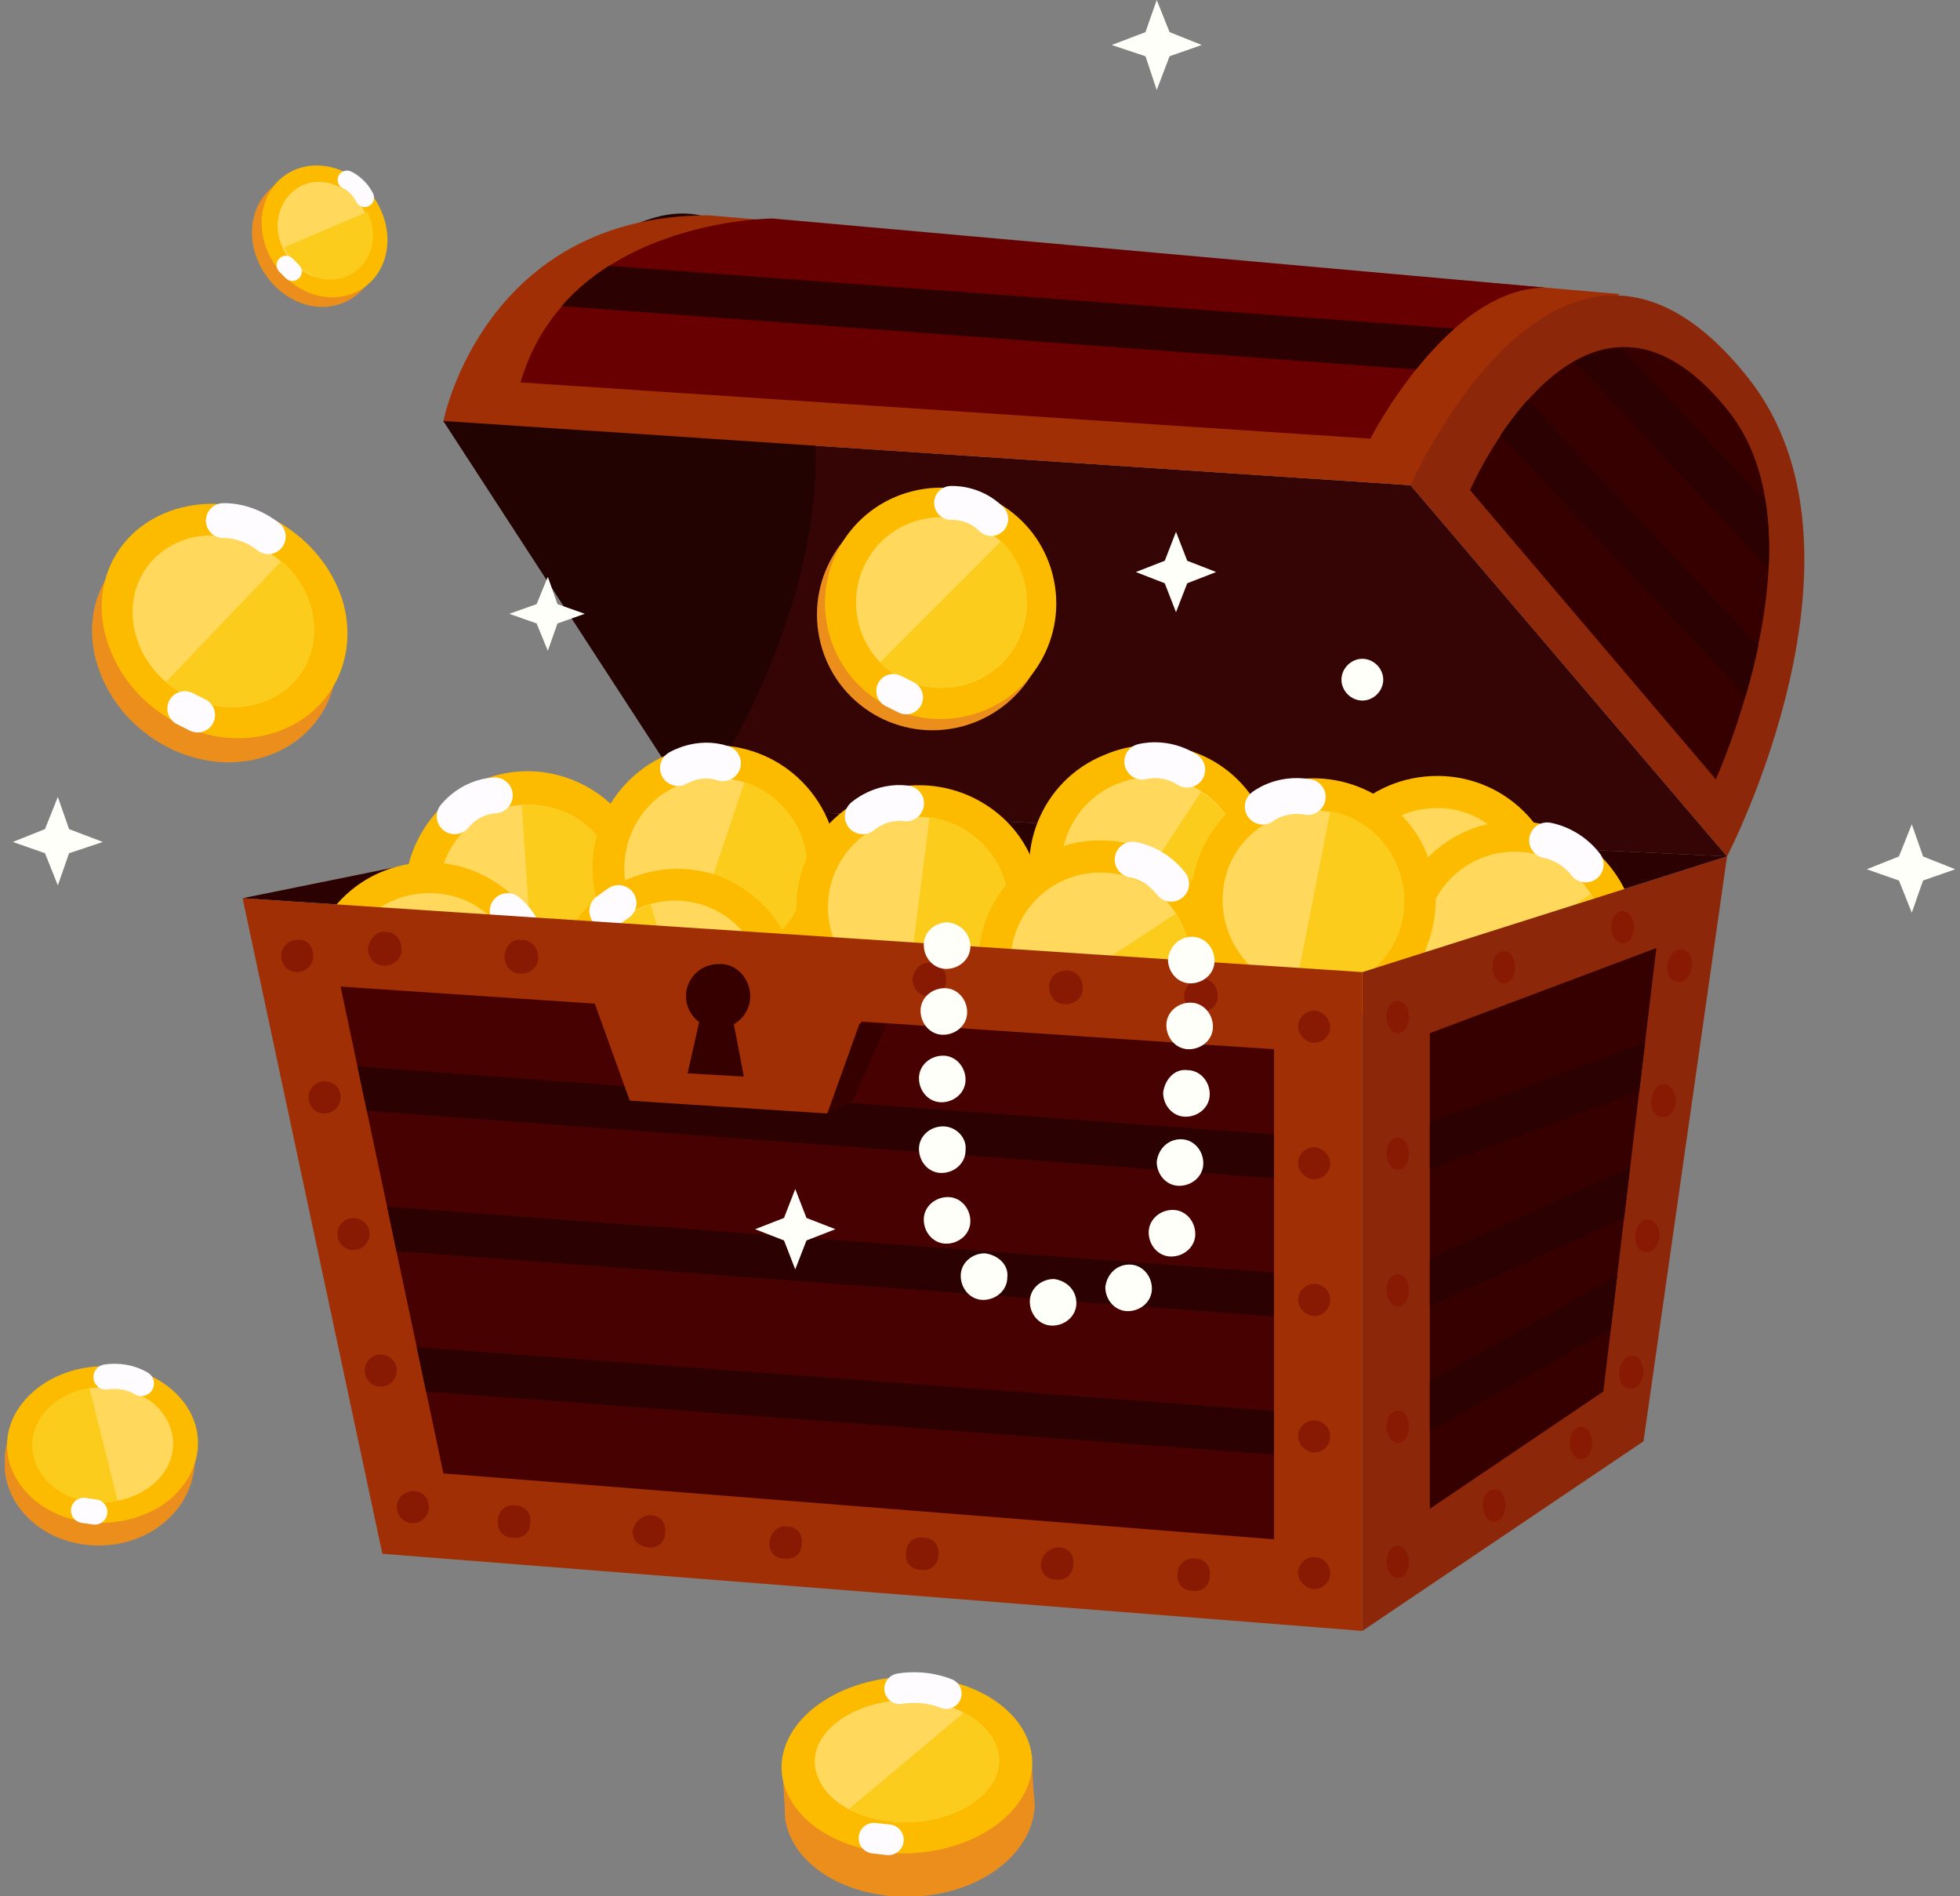 <?xml version="1.0" encoding="utf-8"?>
<!-- Generator: Adobe Illustrator 19.0.0, SVG Export Plug-In . SVG Version: 6.00 Build 0)  -->
<svg version="1.1" id="图层_1" xmlns="http://www.w3.org/2000/svg" xmlns:xlink="http://www.w3.org/1999/xlink" x="0px" y="0px"
	 viewBox="0 0 122 118" style="enable-background:new 0 0 122 118;" xml:space="preserve">
<rect x="0" y="0" width="122" height="118" fill="#808080" stroke="none"/>
<style type="text/css">
	.st0{fill:#2B0101;}
	.st1{fill:#350404;}
	.st2{clip-path:url(#SVGID_2_);fill:#230202;}
	.st3{clip-path:url(#SVGID_2_);fill:#A02F05;}
	.st4{clip-path:url(#SVGID_2_);fill:#8C2809;}
	.st5{clip-path:url(#SVGID_2_);fill:#360000;}
	.st6{clip-path:url(#SVGID_2_);fill:#680001;}
	.st7{clip-path:url(#SVGID_4_);fill:none;stroke:#2B0101;stroke-width:2.716;stroke-miterlimit:10;}
	.st8{clip-path:url(#SVGID_6_);fill:none;stroke:#2B0101;stroke-width:2.716;stroke-miterlimit:10;}
	.st9{clip-path:url(#SVGID_8_);fill:#FDBB00;}
	.st10{clip-path:url(#SVGID_8_);fill:#FFD85C;}
	.st11{clip-path:url(#SVGID_10_);fill:#FBCC1C;}
	
		.st12{clip-path:url(#SVGID_12_);fill:none;stroke:#FFFCFF;stroke-width:2.23;stroke-linecap:round;stroke-linejoin:round;stroke-miterlimit:10;}
	.st13{clip-path:url(#SVGID_12_);fill:#FDBB00;}
	.st14{clip-path:url(#SVGID_12_);fill:#FFD85C;}
	.st15{clip-path:url(#SVGID_14_);fill:#FBCC1C;}
	
		.st16{clip-path:url(#SVGID_16_);fill:none;stroke:#FFFCFF;stroke-width:2.23;stroke-linecap:round;stroke-linejoin:round;stroke-miterlimit:10;}
	.st17{clip-path:url(#SVGID_16_);fill:#FDBB00;}
	.st18{clip-path:url(#SVGID_16_);fill:#FFD85C;}
	.st19{clip-path:url(#SVGID_18_);fill:#FBCC1C;}
	
		.st20{clip-path:url(#SVGID_20_);fill:none;stroke:#FFFCFF;stroke-width:2.23;stroke-linecap:round;stroke-linejoin:round;stroke-miterlimit:10;}
	.st21{clip-path:url(#SVGID_20_);fill:#FDBB00;}
	.st22{clip-path:url(#SVGID_20_);fill:#FFD85C;}
	.st23{clip-path:url(#SVGID_22_);fill:#FBCC1C;}
	
		.st24{clip-path:url(#SVGID_24_);fill:none;stroke:#FFFCFF;stroke-width:2.23;stroke-linecap:round;stroke-linejoin:round;stroke-miterlimit:10;}
	.st25{clip-path:url(#SVGID_24_);fill:#FDBB00;}
	.st26{clip-path:url(#SVGID_24_);fill:#FFD85C;}
	.st27{clip-path:url(#SVGID_26_);fill:#FBCC1C;}
	
		.st28{clip-path:url(#SVGID_28_);fill:none;stroke:#FFFCFF;stroke-width:2.23;stroke-linecap:round;stroke-linejoin:round;stroke-miterlimit:10;}
	.st29{clip-path:url(#SVGID_28_);fill:#FDBB00;}
	.st30{clip-path:url(#SVGID_28_);fill:#FFD85C;}
	.st31{clip-path:url(#SVGID_30_);fill:#FBCC1C;}
	
		.st32{clip-path:url(#SVGID_32_);fill:none;stroke:#FFFCFF;stroke-width:2.23;stroke-linecap:round;stroke-linejoin:round;stroke-miterlimit:10;}
	.st33{clip-path:url(#SVGID_32_);fill:#FDBB00;}
	.st34{clip-path:url(#SVGID_32_);fill:#FFD85C;}
	.st35{clip-path:url(#SVGID_34_);fill:#FBCC1C;}
	
		.st36{clip-path:url(#SVGID_36_);fill:none;stroke:#FFFCFF;stroke-width:2.23;stroke-linecap:round;stroke-linejoin:round;stroke-miterlimit:10;}
	.st37{clip-path:url(#SVGID_36_);fill:#FDBB00;}
	.st38{clip-path:url(#SVGID_36_);fill:#FFD85C;}
	.st39{clip-path:url(#SVGID_38_);fill:#FBCC1C;}
	
		.st40{clip-path:url(#SVGID_40_);fill:none;stroke:#FFFCFF;stroke-width:2.23;stroke-linecap:round;stroke-linejoin:round;stroke-miterlimit:10;}
	.st41{clip-path:url(#SVGID_40_);fill:#FDBB00;}
	.st42{clip-path:url(#SVGID_40_);fill:#FFD85C;}
	.st43{clip-path:url(#SVGID_42_);fill:#FBCC1C;}
	
		.st44{clip-path:url(#SVGID_44_);fill:none;stroke:#FFFCFF;stroke-width:2.23;stroke-linecap:round;stroke-linejoin:round;stroke-miterlimit:10;}
	.st45{clip-path:url(#SVGID_44_);fill:#EB8E1C;}
	.st46{clip-path:url(#SVGID_44_);fill:#FDBB00;}
	.st47{clip-path:url(#SVGID_44_);fill:#FFD85C;}
	.st48{clip-path:url(#SVGID_46_);fill:#FBCC1C;}
	
		.st49{clip-path:url(#SVGID_48_);fill:none;stroke:#FFFCFF;stroke-width:1.166;stroke-linecap:round;stroke-linejoin:round;stroke-miterlimit:10;}
	.st50{clip-path:url(#SVGID_48_);fill:#EB8E1C;}
	.st51{clip-path:url(#SVGID_48_);fill:#FDBB00;}
	.st52{clip-path:url(#SVGID_48_);fill:#FFD85C;}
	.st53{clip-path:url(#SVGID_50_);fill:#FBCC1C;}
	
		.st54{clip-path:url(#SVGID_52_);fill:none;stroke:#FFFCFF;stroke-width:2.168;stroke-linecap:round;stroke-linejoin:round;stroke-miterlimit:10;}
	.st55{clip-path:url(#SVGID_52_);fill:#EB8E1C;}
	.st56{clip-path:url(#SVGID_52_);fill:#FDBB00;}
	.st57{clip-path:url(#SVGID_52_);fill:#FFD85C;}
	.st58{clip-path:url(#SVGID_54_);fill:#FBCC1C;}
	
		.st59{clip-path:url(#SVGID_56_);fill:none;stroke:#FFFCFF;stroke-width:2.109;stroke-linecap:round;stroke-linejoin:round;stroke-miterlimit:10;}
	.st60{clip-path:url(#SVGID_56_);fill:#FDBB00;}
	.st61{clip-path:url(#SVGID_56_);fill:#FFD85C;}
	.st62{clip-path:url(#SVGID_58_);fill:#FBCC1C;}
	
		.st63{clip-path:url(#SVGID_60_);fill:none;stroke:#FFFCFF;stroke-width:2.23;stroke-linecap:round;stroke-linejoin:round;stroke-miterlimit:10;}
	.st64{clip-path:url(#SVGID_60_);fill:#A02F05;}
	.st65{clip-path:url(#SVGID_60_);fill:#480101;}
	.st66{clip-path:url(#SVGID_60_);fill:#881A03;}
	.st67{clip-path:url(#SVGID_62_);fill:none;stroke:#2B0101;stroke-width:2.716;stroke-miterlimit:10;}
	.st68{clip-path:url(#SVGID_64_);fill:#A02F05;}
	.st69{clip-path:url(#SVGID_64_);fill:#360000;}
	.st70{clip-path:url(#SVGID_64_);fill:#8C2809;}
	.st71{clip-path:url(#SVGID_64_);fill:#881A03;}
	.st72{clip-path:url(#SVGID_66_);fill:none;stroke:#2B0101;stroke-width:2.716;stroke-miterlimit:10;}
	.st73{clip-path:url(#SVGID_68_);fill:#FFFFFA;}
	.st74{clip-path:url(#SVGID_68_);fill:#EB8E1C;}
	.st75{clip-path:url(#SVGID_68_);fill:#FDBB00;}
	.st76{clip-path:url(#SVGID_68_);fill:#FFD85C;}
	.st77{clip-path:url(#SVGID_70_);fill:#FBCC1C;}
	
		.st78{clip-path:url(#SVGID_72_);fill:none;stroke:#FFFCFF;stroke-width:1.568;stroke-linecap:round;stroke-linejoin:round;stroke-miterlimit:10;}
	.st79{clip-path:url(#SVGID_72_);fill:#EB8E1C;}
	.st80{clip-path:url(#SVGID_72_);fill:#FDBB00;}
	.st81{clip-path:url(#SVGID_72_);fill:#FFD85C;}
	.st82{clip-path:url(#SVGID_74_);fill:#FBCC1C;}
	
		.st83{clip-path:url(#SVGID_76_);fill:none;stroke:#FFFCFF;stroke-width:1.907;stroke-linecap:round;stroke-linejoin:round;stroke-miterlimit:10;}
</style>
<polygon class="st0" points="107.5,53.3 43.2,50.2 15.1,55.9 84.8,60.5 "/>
<polygon class="st1" points="43.2,50.2 107.5,53.3 87.8,30.2 27.6,26.2 "/>
<g>
	<defs>
		<rect id="SVGID_1_" x="0.3" y="0" width="121.5" height="118"/>
	</defs>
	<clipPath id="SVGID_2_">
		<use xlink:href="#SVGID_1_"  style="overflow:visible;"/>
	</clipPath>
	<path class="st2" d="M43.2,50.2l-15.6-24c0,0,14-22.7,21-7.9C55.7,33.1,43.2,50.2,43.2,50.2"/>
	<path class="st3" d="M87.8,30.2l-60.2-4c0,0,2.5-12.8,16.5-12.8l56.7,4.9L87.8,30.2z"/>
	<path class="st4" d="M107.5,53.3L87.8,30.2c0,0,9.4-21.3,21-6.7C117.4,34.3,107.5,53.3,107.5,53.3"/>
	<path class="st5" d="M106.8,48.5l-15.3-18c0,0,7.1-16.2,16.1-4.9C113.7,33.3,106.8,48.5,106.8,48.5"/>
	<path class="st6" d="M32.4,23.8l52.9,3.5c0,0,4.8-9.4,10.9-9.4l-48.1-4.3C48.1,13.6,35.4,13.6,32.4,23.8"/>
</g>
<g>
	<defs>
		<path id="SVGID_3_" d="M91.5,30.5l15.3,18c0,0,6.9-15.1,0.8-22.8c-2.3-2.9-4.5-4-6.5-4C95.3,21.6,91.5,30.5,91.5,30.5"/>
	</defs>
	<clipPath id="SVGID_4_">
		<use xlink:href="#SVGID_3_"  style="overflow:visible;"/>
	</clipPath>
	<line class="st7" x1="93.2" y1="24.9" x2="110.4" y2="43.2"/>
	<line class="st7" x1="97.7" y1="20.2" x2="114.9" y2="38.5"/>
</g>
<g>
	<defs>
		<path id="SVGID_5_" d="M32.4,23.8l52.9,3.5c0,0,4.8-9.4,10.9-9.4l-48.1-4.3c0,0,0,0,0,0C47.9,13.6,35.3,13.7,32.4,23.8"/>
	</defs>
	<clipPath id="SVGID_6_">
		<use xlink:href="#SVGID_5_"  style="overflow:visible;"/>
	</clipPath>
	<line class="st8" x1="33.8" y1="17.6" x2="90.4" y2="21.8"/>
</g>
<g>
	<defs>
		<rect id="SVGID_7_" x="0.3" y="0" width="121.5" height="118"/>
	</defs>
	<clipPath id="SVGID_8_">
		<use xlink:href="#SVGID_7_"  style="overflow:visible;"/>
	</clipPath>
	<path class="st9" d="M74.7,61c-3.9,1.7-8.4-0.1-10-4c-1.7-3.9,0.1-8.4,4-10c3.9-1.7,8.4,0.1,10,4C80.4,54.9,78.6,59.4,74.7,61"/>
	<path class="st10" d="M69.5,48.8c-2.9,1.2-4.2,4.5-3,7.4c1.2,2.9,4.5,4.2,7.4,3c2.9-1.2,4.2-4.5,3-7.4
		C75.7,48.9,72.4,47.6,69.5,48.8"/>
</g>
<g>
	<defs>
		<path id="SVGID_9_" d="M69.5,48.8c-2.9,1.2-4.2,4.5-3,7.4c1.2,2.9,4.5,4.2,7.4,3c2.9-1.2,4.2-4.5,3-7.4c-0.9-2.1-3-3.4-5.2-3.4
			C71,48.4,70.2,48.5,69.5,48.8"/>
	</defs>
	<clipPath id="SVGID_10_">
		<use xlink:href="#SVGID_9_"  style="overflow:visible;"/>
	</clipPath>
	<path class="st11" d="M68,59.6l7.4-11.3c0,0,5.1,4.5,1.9,9C74.1,61.8,68,59.6,68,59.6"/>
</g>
<g>
	<defs>
		<rect id="SVGID_11_" x="0.3" y="0" width="121.5" height="118"/>
	</defs>
	<clipPath id="SVGID_12_">
		<use xlink:href="#SVGID_11_"  style="overflow:visible;"/>
	</clipPath>
	<line class="st12" x1="69.8" y1="60.3" x2="70.7" y2="60.5"/>
	<path class="st12" d="M71.1,47.4c0,0,1.4-0.4,2.8,0.5"/>
	<path class="st13" d="M81.8,56.3c-0.2-4.2,3-7.8,7.3-8c4.2-0.2,7.8,3,8,7.3c0.2,4.2-3,7.8-7.3,8C85.5,63.8,82,60.5,81.8,56.3"/>
	<path class="st14" d="M95,55.6c-0.2-3.1-2.8-5.5-5.9-5.3c-3.1,0.2-5.5,2.8-5.3,5.9c0.2,3.1,2.8,5.5,5.9,5.3
		C92.8,61.4,95.1,58.7,95,55.6"/>
</g>
<g>
	<defs>
		<path id="SVGID_13_" d="M89.1,50.3c-3.1,0.2-5.5,2.8-5.3,5.9c0.2,3.1,2.8,5.5,5.9,5.3c3.1-0.2,5.5-2.8,5.3-5.9
			c-0.1-3-2.6-5.3-5.6-5.3C89.3,50.3,89.2,50.3,89.1,50.3"/>
	</defs>
	<clipPath id="SVGID_14_">
		<use xlink:href="#SVGID_13_"  style="overflow:visible;"/>
	</clipPath>
	<path class="st15" d="M85.4,50.5l8,10.9c0,0-6,3.2-9.1-1.3C81.2,55.5,85.4,50.5,85.4,50.5"/>
</g>
<g>
	<defs>
		<rect id="SVGID_15_" x="0.3" y="0" width="121.5" height="118"/>
	</defs>
	<clipPath id="SVGID_16_">
		<use xlink:href="#SVGID_15_"  style="overflow:visible;"/>
	</clipPath>
	<line class="st16" x1="84.1" y1="52" x2="83.6" y2="52.7"/>
	<path class="st16" d="M95.8,57.6c0,0-0.1,1.5-1.4,2.5"/>
	<path class="st17" d="M39.5,59.4c-2.1,3.7-6.7,5-10.4,2.9c-3.7-2.1-5-6.7-2.9-10.4c2.1-3.7,6.7-5,10.4-2.9
		C40.3,51.1,41.6,55.8,39.5,59.4"/>
	<path class="st18" d="M28,52.9c-1.5,2.7-0.6,6.1,2.1,7.7c2.7,1.5,6.1,0.6,7.7-2.1c1.5-2.7,0.6-6.1-2.1-7.7
		C32.9,49.3,29.5,50.2,28,52.9"/>
</g>
<g>
	<defs>
		<path id="SVGID_17_" d="M28,52.9c-1.5,2.7-0.6,6.1,2.1,7.7c2.7,1.5,6.1,0.6,7.7-2.1c1.5-2.7,0.6-6.1-2.1-7.7
			c-0.9-0.5-1.8-0.7-2.8-0.7C30.9,50.1,29,51.1,28,52.9"/>
	</defs>
	<clipPath id="SVGID_18_">
		<use xlink:href="#SVGID_17_"  style="overflow:visible;"/>
	</clipPath>
	<path class="st19" d="M33.3,62.4L32.4,49c0,0,6.8,0.5,7,6C39.5,60.4,33.3,62.4,33.3,62.4"/>
</g>
<g>
	<defs>
		<rect id="SVGID_19_" x="0.3" y="0" width="121.5" height="118"/>
	</defs>
	<clipPath id="SVGID_20_">
		<use xlink:href="#SVGID_19_"  style="overflow:visible;"/>
	</clipPath>
	<line class="st20" x1="35.2" y1="61.8" x2="36" y2="61.4"/>
	<path class="st20" d="M28.3,50.8c0,0,0.9-1.2,2.5-1.3"/>
	<path class="st21" d="M22.9,67.9c-3.7-2.1-4.9-6.8-2.8-10.4c2.1-3.7,6.8-4.9,10.4-2.8c3.7,2.1,4.9,6.8,2.8,10.4
		C31.3,68.7,26.6,69.9,22.9,67.9"/>
	<path class="st22" d="M29.5,56.3c-2.7-1.5-6.1-0.6-7.7,2.1c-1.5,2.7-0.6,6.1,2.1,7.7c2.7,1.5,6.1,0.6,7.7-2.1
		C33.1,61.3,32.2,57.9,29.5,56.3"/>
</g>
<g>
	<defs>
		<path id="SVGID_21_" d="M21.8,58.4c-1.5,2.7-0.6,6.1,2.1,7.7c2.7,1.5,6.1,0.6,7.7-2.1c1.5-2.7,0.6-6.1-2.1-7.7
			c-0.9-0.5-1.8-0.7-2.8-0.7C24.8,55.6,22.9,56.6,21.8,58.4"/>
	</defs>
	<clipPath id="SVGID_22_">
		<use xlink:href="#SVGID_21_"  style="overflow:visible;"/>
	</clipPath>
	<path class="st23" d="M20,61.6l13.5-0.9c0,0-0.5,6.8-6,6.9C22,67.8,20,61.6,20,61.6"/>
</g>
<g>
	<defs>
		<rect id="SVGID_23_" x="0.3" y="0" width="121.5" height="118"/>
	</defs>
	<clipPath id="SVGID_24_">
		<use xlink:href="#SVGID_23_"  style="overflow:visible;"/>
	</clipPath>
	<line class="st24" x1="20.6" y1="63.5" x2="20.9" y2="64.4"/>
	<path class="st24" d="M31.6,56.7c0,0,1.2,0.9,1.3,2.5"/>
	<path class="st25" d="M49.2,60c-3.3,2.6-8.1,2-10.7-1.3c-2.6-3.3-2-8.1,1.3-10.7c3.3-2.6,8.1-2,10.7,1.3
		C53.1,52.6,52.6,57.4,49.2,60"/>
	<path class="st26" d="M41,49.6c-2.4,1.9-2.9,5.5-0.9,7.9c1.9,2.4,5.5,2.9,7.9,0.9c2.4-1.9,2.9-5.5,0.9-7.9
		C47,48.1,43.5,47.7,41,49.6"/>
</g>
<g>
	<defs>
		<path id="SVGID_25_" d="M41.1,49.6c-2.4,1.9-2.9,5.5-0.9,7.9c1.9,2.4,5.5,2.9,7.9,0.9c2.4-1.9,2.9-5.5,0.9-7.9
			c-1.1-1.4-2.8-2.1-4.4-2.1C43.3,48.4,42.1,48.8,41.1,49.6"/>
	</defs>
	<clipPath id="SVGID_26_">
		<use xlink:href="#SVGID_25_"  style="overflow:visible;"/>
	</clipPath>
	<path class="st27" d="M42.4,60.4l4.3-12.8c0,0,6.1,3,4.2,8.2C48.9,60.9,42.4,60.4,42.4,60.4"/>
</g>
<g>
	<defs>
		<rect id="SVGID_27_" x="0.3" y="0" width="121.5" height="118"/>
	</defs>
	<clipPath id="SVGID_28_">
		<use xlink:href="#SVGID_27_"  style="overflow:visible;"/>
	</clipPath>
	<line class="st28" x1="44.3" y1="60.6" x2="45.3" y2="60.5"/>
	<path class="st28" d="M42.2,47.8c0,0,1.3-0.8,2.8-0.3"/>
	<path class="st29" d="M34.8,59.4c1.3-4,5.6-6.2,9.6-5c4,1.3,6.2,5.6,5,9.6c-1.3,4-5.6,6.2-9.6,5C35.7,67.7,33.5,63.4,34.8,59.4"/>
	<path class="st30" d="M47.4,63.4c0.9-3-0.7-6.1-3.7-7.1c-3-0.9-6.1,0.7-7.1,3.7c-0.9,3,0.7,6.1,3.7,7.1
		C43.3,68,46.5,66.4,47.4,63.4"/>
</g>
<g>
	<defs>
		<path id="SVGID_29_" d="M36.7,60c-0.9,3,0.7,6.1,3.7,7.1c3,0.9,6.1-0.7,7.1-3.7c0.9-3-0.7-6.1-3.7-7.1c-0.6-0.2-1.1-0.3-1.7-0.3
			C39.7,56.1,37.5,57.6,36.7,60"/>
	</defs>
	<clipPath id="SVGID_30_">
		<use xlink:href="#SVGID_29_"  style="overflow:visible;"/>
	</clipPath>
	<path class="st31" d="M40.2,55.2l3.7,13c0,0-6.8,0.9-8-4.4C34.6,58.4,40.2,55.2,40.2,55.2"/>
</g>
<g>
	<defs>
		<rect id="SVGID_31_" x="0.3" y="0" width="121.5" height="118"/>
	</defs>
	<clipPath id="SVGID_32_">
		<use xlink:href="#SVGID_31_"  style="overflow:visible;"/>
	</clipPath>
	<line class="st32" x1="38.5" y1="56.2" x2="37.8" y2="56.7"/>
	<path class="st32" d="M47.5,65.5c0,0-0.6,1.3-2.2,1.8"/>
	<path class="st33" d="M63,61.5c-2.8,3.2-7.6,3.5-10.8,0.8c-3.2-2.8-3.5-7.6-0.8-10.8c2.8-3.2,7.6-3.5,10.8-0.8
		C65.4,53.4,65.7,58.3,63,61.5"/>
	<path class="st34" d="M52.9,52.8c-2,2.3-1.8,5.9,0.6,7.9c2.3,2,5.9,1.8,7.9-0.6c2-2.3,1.8-5.9-0.6-7.9C58.5,50.2,55,50.4,52.9,52.8
		"/>
</g>
<g>
	<defs>
		<path id="SVGID_33_" d="M52.9,52.8c-2,2.3-1.8,5.9,0.6,7.9c2.3,2,5.9,1.8,7.9-0.6c2-2.3,1.8-5.9-0.6-7.9c-1.1-0.9-2.4-1.4-3.7-1.4
			C55.6,50.8,54,51.5,52.9,52.8"/>
	</defs>
	<clipPath id="SVGID_34_">
		<use xlink:href="#SVGID_33_"  style="overflow:visible;"/>
	</clipPath>
	<path class="st35" d="M56.3,63.1L58,49.8c0,0,6.6,1.8,5.6,7.2C62.8,62.4,56.3,63.1,56.3,63.1"/>
</g>
<g>
	<defs>
		<rect id="SVGID_35_" x="0.3" y="0" width="121.5" height="118"/>
	</defs>
	<clipPath id="SVGID_36_">
		<use xlink:href="#SVGID_35_"  style="overflow:visible;"/>
	</clipPath>
	<line class="st36" x1="58.3" y1="62.9" x2="59.2" y2="62.7"/>
	<path class="st36" d="M53.7,50.8c0,0,1.1-1,2.7-0.8"/>
	<path class="st37" d="M68.5,67.5c-4.2,0-7.6-3.4-7.6-7.6c0-4.2,3.4-7.6,7.6-7.6s7.6,3.4,7.6,7.6C76.1,64.1,72.7,67.5,68.5,67.5"/>
	<path class="st38" d="M68.5,54.3c-3.1,0-5.6,2.5-5.6,5.6s2.5,5.6,5.6,5.6s5.6-2.5,5.6-5.6S71.6,54.3,68.5,54.3"/>
</g>
<g>
	<defs>
		<path id="SVGID_37_" d="M62.9,59.9c0,3.1,2.5,5.6,5.6,5.6c3.1,0,5.6-2.5,5.6-5.6c0-3.1-2.5-5.6-5.6-5.6
			C65.4,54.3,62.9,56.8,62.9,59.9"/>
	</defs>
	<clipPath id="SVGID_38_">
		<use xlink:href="#SVGID_37_"  style="overflow:visible;"/>
	</clipPath>
	<path class="st39" d="M62.9,63.6l11.3-7.4c0,0,2.9,6.2-1.8,9C67.6,68,62.9,63.6,62.9,63.6"/>
</g>
<g>
	<defs>
		<rect id="SVGID_39_" x="0.3" y="0" width="121.5" height="118"/>
	</defs>
	<clipPath id="SVGID_40_">
		<use xlink:href="#SVGID_39_"  style="overflow:visible;"/>
	</clipPath>
	<line class="st40" x1="64.3" y1="64.9" x2="65" y2="65.5"/>
	<path class="st40" d="M70.5,53.5c0,0,1.4,0.2,2.4,1.5"/>
	<path class="st41" d="M94.3,66.3c-4.2,0-7.6-3.4-7.6-7.6c0-4.2,3.4-7.6,7.6-7.6c4.2,0,7.6,3.4,7.6,7.6
		C101.9,62.9,98.5,66.3,94.3,66.3"/>
	<path class="st42" d="M94.3,53c-3.1,0-5.6,2.5-5.6,5.6c0,3.1,2.5,5.6,5.6,5.6c3.1,0,5.6-2.5,5.6-5.6C99.9,55.6,97.4,53,94.3,53"/>
</g>
<g>
	<defs>
		<path id="SVGID_41_" d="M88.7,58.7c0,3.1,2.5,5.6,5.6,5.6c3.1,0,5.6-2.5,5.6-5.6c0-3.1-2.5-5.6-5.6-5.6
			C91.2,53,88.7,55.6,88.7,58.7"/>
	</defs>
	<clipPath id="SVGID_42_">
		<use xlink:href="#SVGID_41_"  style="overflow:visible;"/>
	</clipPath>
	<path class="st43" d="M88.7,62.4l11.3-7.4c0,0,2.9,6.2-1.8,9C93.4,66.8,88.7,62.4,88.7,62.4"/>
</g>
<g>
	<defs>
		<rect id="SVGID_43_" x="0.3" y="0" width="121.5" height="118"/>
	</defs>
	<clipPath id="SVGID_44_">
		<use xlink:href="#SVGID_43_"  style="overflow:visible;"/>
	</clipPath>
	<line class="st44" x1="90.1" y1="63.7" x2="90.8" y2="64.2"/>
	<path class="st44" d="M96.3,52.3c0,0,1.4,0.2,2.4,1.5"/>
	<path class="st45" d="M19.2,19c-2.1-0.5-3.7-2.7-3.5-4.9c0.2-2.2,2.1-3.6,4.3-3.1c2.1,0.5,3.7,2.7,3.5,4.9
		C23.3,18.1,21.3,19.5,19.2,19"/>
	<path class="st46" d="M19.8,18.4c-2.1-0.5-3.7-2.7-3.5-4.9c0.2-2.2,2.1-3.6,4.3-3.1c2.1,0.5,3.7,2.7,3.5,4.9
		C23.9,17.5,22,18.9,19.8,18.4"/>
	<path class="st47" d="M20.5,11.4c-1.6-0.4-3,0.7-3.2,2.3c-0.2,1.6,1,3.3,2.6,3.6c1.6,0.4,3-0.7,3.2-2.3
		C23.2,13.4,22.1,11.8,20.5,11.4"/>
</g>
<g>
	<defs>
		<path id="SVGID_45_" d="M17.4,13.7c-0.2,1.6,1,3.3,2.6,3.6c1.6,0.4,3-0.7,3.2-2.3c0.2-1.6-1-3.3-2.6-3.6c-0.2-0.1-0.4-0.1-0.6-0.1
			C18.6,11.3,17.5,12.3,17.4,13.7"/>
	</defs>
	<clipPath id="SVGID_46_">
		<use xlink:href="#SVGID_45_"  style="overflow:visible;"/>
	</clipPath>
	<path class="st48" d="M17.2,15.6l6.1-2.6c0,0,1.2,3.6-1.4,4.5C19.4,18.5,17.2,15.6,17.2,15.6"/>
</g>
<g>
	<defs>
		<rect id="SVGID_47_" x="0.3" y="0" width="121.5" height="118"/>
	</defs>
	<clipPath id="SVGID_48_">
		<use xlink:href="#SVGID_47_"  style="overflow:visible;"/>
	</clipPath>
	<line class="st49" x1="17.8" y1="16.5" x2="18.2" y2="16.9"/>
	<path class="st49" d="M21.6,11.2c0,0,0.7,0.3,1.1,1.1"/>
	<path class="st50" d="M15.7,47.3c-4,0.8-8.3-1.8-9.6-5.8C4.8,37.6,7,33.8,11,33c4-0.8,8.3,1.8,9.6,5.8
		C21.9,42.7,19.7,46.5,15.7,47.3"/>
	<path class="st51" d="M16.3,45.8c-4,0.8-8.3-1.8-9.6-5.8c-1.3-3.9,0.9-7.7,5-8.5c4-0.8,8.3,1.8,9.6,5.8
		C22.5,41.2,20.3,45,16.3,45.8"/>
	<path class="st52" d="M12.2,33.4c-3,0.6-4.6,3.4-3.7,6.3c0.9,2.9,4.1,4.8,7.1,4.2c3-0.6,4.6-3.4,3.7-6.3
		C18.4,34.8,15.2,32.9,12.2,33.4"/>
</g>
<g>
	<defs>
		<path id="SVGID_49_" d="M12.2,33.4c-3,0.6-4.6,3.4-3.7,6.3c0.9,2.9,4.1,4.8,7.1,4.2c3-0.6,4.6-3.4,3.7-6.3c-0.8-2.6-3.4-4.3-6-4.3
			C12.9,33.3,12.6,33.4,12.2,33.4"/>
	</defs>
	<clipPath id="SVGID_50_">
		<use xlink:href="#SVGID_49_"  style="overflow:visible;"/>
	</clipPath>
	<path class="st53" d="M9.7,43.1l8.5-8.9c0,0,4.7,5.2,1,8.7C15.6,46.4,9.7,43.1,9.7,43.1"/>
</g>
<g>
	<defs>
		<rect id="SVGID_51_" x="0.3" y="0" width="121.5" height="118"/>
	</defs>
	<clipPath id="SVGID_52_">
		<use xlink:href="#SVGID_51_"  style="overflow:visible;"/>
	</clipPath>
	<line class="st54" x1="11.5" y1="44.1" x2="12.3" y2="44.5"/>
	<path class="st54" d="M13.9,32.4c0,0,1.4-0.1,2.8,1"/>
	<path class="st55" d="M59.5,45.3c-3.9,0.8-7.7-1.7-8.5-5.6c-0.8-3.9,1.7-7.7,5.6-8.5c3.9-0.8,7.7,1.7,8.5,5.6
		C66,40.6,63.4,44.5,59.5,45.3"/>
	<path class="st56" d="M60,44.6c-3.9,0.8-7.7-1.7-8.5-5.6c-0.8-3.9,1.7-7.7,5.6-8.5c3.9-0.8,7.7,1.7,8.5,5.6
		C66.4,40,63.9,43.8,60,44.6"/>
	<path class="st57" d="M57.5,32.3c-2.9,0.6-4.7,3.4-4.1,6.3c0.6,2.9,3.4,4.7,6.3,4.1c2.9-0.6,4.7-3.4,4.1-6.3
		C63.2,33.6,60.4,31.7,57.5,32.3"/>
</g>
<g>
	<defs>
		<path id="SVGID_53_" d="M57.5,32.3c-2.9,0.6-4.7,3.4-4.1,6.3c0.6,2.9,3.4,4.7,6.3,4.1c2.9-0.6,4.7-3.4,4.1-6.3
			c-0.5-2.5-2.7-4.3-5.2-4.3C58.2,32.2,57.8,32.2,57.5,32.3"/>
	</defs>
	<clipPath id="SVGID_54_">
		<use xlink:href="#SVGID_53_"  style="overflow:visible;"/>
	</clipPath>
	<path class="st58" d="M54,42l9-9c0,0,3.9,5.2,0.1,8.7C59.3,45.2,54,42,54,42"/>
</g>
<g>
	<defs>
		<rect id="SVGID_55_" x="0.3" y="0" width="121.5" height="118"/>
	</defs>
	<clipPath id="SVGID_56_">
		<use xlink:href="#SVGID_55_"  style="overflow:visible;"/>
	</clipPath>
	<line class="st59" x1="55.6" y1="43" x2="56.4" y2="43.4"/>
	<path class="st59" d="M59.2,31.3c0,0,1.4-0.1,2.5,1"/>
	<path class="st60" d="M87.2,61.4c-3,3-7.8,3-10.8,0.1c-3-3-3-7.8-0.1-10.8c3-3,7.8-3,10.8-0.1S90.1,58.4,87.2,61.4"/>
	<path class="st61" d="M77.7,52.1c-2.2,2.2-2.1,5.8,0.1,8c2.2,2.2,5.8,2.1,8-0.1c2.2-2.2,2.1-5.8-0.1-8
		C83.5,49.9,79.9,49.9,77.7,52.1"/>
</g>
<g>
	<defs>
		<path id="SVGID_57_" d="M77.7,52.1c-2.2,2.2-2.1,5.8,0.1,8c2.2,2.2,5.8,2.1,8-0.1c2.2-2.2,2.1-5.8-0.1-8c-1.1-1.1-2.5-1.6-3.9-1.6
			C80.3,50.5,78.8,51,77.7,52.1"/>
	</defs>
	<clipPath id="SVGID_58_">
		<use xlink:href="#SVGID_57_"  style="overflow:visible;"/>
	</clipPath>
	<path class="st62" d="M80.4,62.7L83,49.5c0,0,6.4,2.2,5.2,7.6C86.9,62.4,80.4,62.7,80.4,62.7"/>
</g>
<g>
	<defs>
		<rect id="SVGID_59_" x="0.3" y="0" width="121.5" height="118"/>
	</defs>
	<clipPath id="SVGID_60_">
		<use xlink:href="#SVGID_59_"  style="overflow:visible;"/>
	</clipPath>
	<line class="st63" x1="82.4" y1="62.6" x2="83.3" y2="62.5"/>
	<path class="st63" d="M78.6,50.2c0,0,1.1-0.9,2.8-0.6"/>
	<polygon class="st64" points="84.8,60.5 84.8,101.5 23.8,96.7 15.1,55.9 	"/>
	<polygon class="st65" points="79.3,65.3 79.3,95.8 27.6,91.7 21.2,61.4 	"/>
	<path class="st66" d="M82.8,97.9c0,0.6-0.5,1-1,1s-1-0.5-1-1c0-0.6,0.5-1,1-1S82.8,97.3,82.8,97.9"/>
	<path class="st66" d="M82.8,89.4c0,0.6-0.5,1-1,1s-1-0.5-1-1c0-0.6,0.5-1,1-1S82.8,88.8,82.8,89.4"/>
	<path class="st66" d="M82.8,80.9c0,0.6-0.5,1-1,1s-1-0.5-1-1c0-0.6,0.5-1,1-1S82.8,80.3,82.8,80.9"/>
	<path class="st66" d="M82.8,72.4c0,0.6-0.5,1-1,1s-1-0.5-1-1c0-0.6,0.5-1,1-1S82.8,71.9,82.8,72.4"/>
	<path class="st66" d="M82.8,63.9c0,0.6-0.5,1-1,1s-1-0.5-1-1c0-0.6,0.5-1,1-1S82.8,63.4,82.8,63.9"/>
	<path class="st66" d="M57.9,59.9c0.6,0,1,0.5,1,1.1c0,0.6-0.5,1-1.1,1c-0.6,0-1-0.5-1-1.1C56.9,60.3,57.3,59.9,57.9,59.9"/>
	<path class="st66" d="M66.4,60.4c0.6,0,1,0.5,1,1.1c0,0.6-0.5,1-1.1,1c-0.6,0-1-0.5-1-1.1C65.3,60.8,65.8,60.4,66.4,60.4"/>
	<path class="st66" d="M74.8,60.9c0.6,0,1,0.5,1,1.1c0,0.6-0.5,1-1.1,1c-0.6,0-1-0.5-1-1.1C73.8,61.3,74.3,60.9,74.8,60.9"/>
	<path class="st66" d="M32.5,58.5c0.6,0,1,0.5,1,1.1c0,0.6-0.5,1-1.1,1c-0.6,0-1-0.5-1-1.1C31.5,58.8,31.9,58.4,32.5,58.5"/>
	<path class="st66" d="M24,58c0.6,0,1,0.5,1,1.1c0,0.6-0.5,1-1.1,1c-0.6,0-1-0.5-1-1.1C23,58.4,23.5,57.9,24,58"/>
	<path class="st66" d="M65.9,96.3c0.6,0,1,0.5,0.9,1.1c0,0.6-0.5,1-1.1,0.9c-0.6,0-1-0.5-0.9-1.1C64.9,96.7,65.4,96.3,65.9,96.3"/>
	<path class="st66" d="M57.5,95.7c0.6,0,1,0.5,0.9,1.1c0,0.6-0.5,1-1.1,0.9c-0.6,0-1-0.5-0.9-1.1C56.4,96,56.9,95.6,57.5,95.7"/>
	<path class="st66" d="M74.4,97c0.6,0,1,0.5,0.9,1.1c0,0.6-0.5,1-1.1,0.9c-0.6,0-1-0.5-0.9-1.1C73.3,97.4,73.8,96.9,74.4,97"/>
	<path class="st66" d="M49,95c0.6,0,1,0.5,0.9,1.1c0,0.6-0.5,1-1.1,0.9c-0.6,0-1-0.5-0.9-1.1C48,95.4,48.4,94.9,49,95"/>
	<path class="st66" d="M40.5,94.3c0.6,0,1,0.5,0.9,1.1c0,0.6-0.5,1-1.1,0.9s-1-0.5-0.9-1.1C39.5,94.7,40,94.3,40.5,94.3"/>
	<path class="st66" d="M32.1,93.7c0.6,0,1,0.5,0.9,1.1c0,0.6-0.5,1-1.1,0.9c-0.6,0-1-0.5-0.9-1.1C31,94,31.5,93.6,32.1,93.7"/>
	<path class="st66" d="M26.7,93.8c0,0.6-0.5,1-1,1c-0.6,0-1-0.5-1-1c0-0.6,0.5-1,1-1C26.3,92.8,26.7,93.2,26.7,93.8"/>
	<path class="st66" d="M24.7,85.3c0,0.6-0.5,1-1,1c-0.6,0-1-0.5-1-1c0-0.6,0.5-1,1-1C24.2,84.3,24.7,84.7,24.7,85.3"/>
	<path class="st66" d="M23,76.8c0,0.6-0.5,1-1,1c-0.6,0-1-0.5-1-1c0-0.6,0.5-1,1-1C22.5,75.8,23,76.2,23,76.8"/>
	<path class="st66" d="M21.2,68.3c0,0.6-0.5,1-1,1c-0.6,0-1-0.5-1-1c0-0.6,0.5-1,1-1C20.8,67.3,21.2,67.7,21.2,68.3"/>
	<path class="st66" d="M19.5,59.5c0,0.6-0.5,1-1,1c-0.6,0-1-0.5-1-1c0-0.6,0.5-1,1-1C19.1,58.4,19.5,58.9,19.5,59.5"/>
</g>
<g>
	<defs>
		<polygon id="SVGID_61_" points="27.6,91.7 79.3,95.8 79.3,65.3 21.2,61.4 		"/>
	</defs>
	<clipPath id="SVGID_62_">
		<use xlink:href="#SVGID_61_"  style="overflow:visible;"/>
	</clipPath>
	<line class="st67" x1="20.6" y1="67.6" x2="81.1" y2="72.1"/>
	<line class="st67" x1="20.6" y1="76.2" x2="81.1" y2="80.7"/>
	<line class="st67" x1="20.6" y1="84.8" x2="81.1" y2="89.3"/>
</g>
<g>
	<defs>
		<rect id="SVGID_63_" x="0.3" y="0" width="121.5" height="118"/>
	</defs>
	<clipPath id="SVGID_64_">
		<use xlink:href="#SVGID_63_"  style="overflow:visible;"/>
	</clipPath>
	<polygon class="st68" points="36.1,59.9 39.2,68.5 51.5,69.3 54.6,60.9 	"/>
	<polygon class="st69" points="51.5,69.3 53.1,68.5 55.2,63.7 53.5,63.7 	"/>
	<path class="st69" d="M46.7,62c0,1.1-0.9,2-2,2c-1.1,0-2-0.9-2-2c0-1.1,0.9-2,2-2C45.8,59.9,46.7,60.9,46.7,62"/>
	<polygon class="st69" points="42.8,66.8 46.3,67 45.5,62.8 43.7,62.8 	"/>
	<polygon class="st70" points="84.8,60.5 107.5,53.3 102.3,89.7 84.8,101.5 	"/>
	<polygon class="st69" points="89,64.3 103.1,59 99.8,86.6 89,93.9 	"/>
	<path class="st71" d="M87.7,97.2c0,0.6-0.3,1-0.7,1c-0.4,0-0.7-0.5-0.7-1c0-0.6,0.3-1,0.7-1C87.4,96.2,87.7,96.7,87.7,97.2"/>
	<path class="st71" d="M93.7,93.7c0,0.6-0.3,1-0.7,1c-0.4,0-0.7-0.5-0.7-1c0-0.6,0.3-1,0.7-1C93.4,92.6,93.7,93.1,93.7,93.7"/>
	<path class="st71" d="M99.1,89.8c0,0.6-0.3,1-0.7,1c-0.4,0-0.7-0.5-0.7-1s0.3-1,0.7-1C98.8,88.8,99.1,89.2,99.1,89.8"/>
	<path class="st71" d="M94.3,60.2c0,0.6-0.3,1-0.7,1c-0.4,0-0.7-0.5-0.7-1c0-0.6,0.3-1,0.7-1C94,59.2,94.3,59.6,94.3,60.2"/>
	<path class="st71" d="M101.7,57.7c0,0.6-0.3,1-0.7,1c-0.4,0-0.7-0.5-0.7-1c0-0.6,0.3-1,0.7-1C101.3,56.7,101.7,57.1,101.7,57.7"/>
	<path class="st71" d="M87.7,88.8c0,0.6-0.3,1-0.7,1c-0.4,0-0.7-0.5-0.7-1c0-0.6,0.3-1,0.7-1C87.4,87.7,87.7,88.2,87.7,88.8"/>
	<path class="st71" d="M87.7,80.3c0,0.6-0.3,1-0.7,1c-0.4,0-0.7-0.5-0.7-1c0-0.6,0.3-1,0.7-1C87.4,79.3,87.7,79.7,87.7,80.3"/>
	<path class="st71" d="M87.7,71.8c0,0.6-0.3,1-0.7,1c-0.4,0-0.7-0.5-0.7-1c0-0.6,0.3-1,0.7-1C87.4,70.8,87.7,71.2,87.7,71.8"/>
	<path class="st71" d="M87.7,63.3c0,0.6-0.3,1-0.7,1c-0.4,0-0.7-0.5-0.7-1c0-0.6,0.3-1,0.7-1C87.4,62.3,87.7,62.7,87.7,63.3"/>
	<path class="st71" d="M102.3,85.5c-0.1,0.6-0.4,1-0.9,0.9c-0.4,0-0.7-0.5-0.6-1.1c0.1-0.6,0.4-1,0.9-0.9
		C102.1,84.4,102.3,84.9,102.3,85.5"/>
	<path class="st71" d="M103.3,77c-0.1,0.6-0.5,1-0.9,0.9c-0.4,0-0.7-0.5-0.6-1.1c0.1-0.6,0.4-1,0.9-0.9
		C103.1,76,103.3,76.5,103.3,77"/>
	<path class="st71" d="M104.3,68.6c-0.1,0.6-0.4,1-0.9,0.9c-0.4,0-0.7-0.5-0.6-1.1c0.1-0.6,0.4-1,0.9-0.9
		C104.1,67.6,104.3,68,104.3,68.6"/>
	<path class="st71" d="M105.3,60.2c-0.1,0.6-0.4,1-0.9,0.9c-0.4,0-0.7-0.5-0.6-1.1c0.1-0.6,0.5-1,0.9-0.9
		C105.1,59.1,105.4,59.6,105.3,60.2"/>
</g>
<g>
	<defs>
		<polygon id="SVGID_65_" points="89,64.3 89,93.9 99.8,86.6 103.1,59 		"/>
	</defs>
	<clipPath id="SVGID_66_">
		<use xlink:href="#SVGID_65_"  style="overflow:visible;"/>
	</clipPath>
	<line class="st72" x1="87.7" y1="71.8" x2="104.6" y2="65.5"/>
	<line class="st72" x1="87.7" y1="80.4" x2="103.5" y2="73.2"/>
	<line class="st72" x1="87.8" y1="88.2" x2="102.5" y2="79.9"/>
</g>
<g>
	<defs>
		<rect id="SVGID_67_" x="0.3" y="0" width="121.5" height="118"/>
	</defs>
	<clipPath id="SVGID_68_">
		<use xlink:href="#SVGID_67_"  style="overflow:visible;"/>
	</clipPath>
	<polygon class="st73" points="72,0 72.8,2 74.8,2.8 72.8,3.5 72,5.6 71.3,3.5 69.2,2.8 71.3,2 	"/>
	<polygon class="st73" points="119,51.3 119.7,53.3 121.7,54.1 119.7,54.8 119,56.8 118.2,54.8 116.2,54.1 118.2,53.3 	"/>
	<polygon class="st73" points="3.6,49.6 4.3,51.6 6.4,52.4 4.3,53.1 3.6,55.1 2.8,53.1 0.8,52.4 2.8,51.6 	"/>
	<polygon class="st73" points="73.2,33.1 73.9,34.9 75.7,35.6 73.9,36.3 73.2,38.1 72.5,36.3 70.7,35.6 72.5,34.9 	"/>
	<polygon class="st73" points="34.1,35.9 34.7,37.6 36.4,38.2 34.7,38.8 34.1,40.5 33.4,38.8 31.7,38.2 33.4,37.6 	"/>
	<path class="st73" d="M86.1,42.3c0,0.7-0.6,1.3-1.3,1.3s-1.3-0.6-1.3-1.3c0-0.7,0.6-1.3,1.3-1.3S86.1,41.6,86.1,42.3"/>
	<polygon class="st73" points="49.5,74 50.2,75.8 52,76.5 50.2,77.2 49.5,79 48.8,77.2 47,76.5 48.8,75.8 	"/>
	<path class="st73" d="M60.2,63c0,0.8-0.7,1.4-1.5,1.4c-0.8,0-1.4-0.7-1.4-1.5c0-0.8,0.7-1.4,1.5-1.4C59.6,61.5,60.2,62.2,60.2,63"
		/>
	<path class="st73" d="M60.1,67.2c0,0.8-0.7,1.4-1.5,1.4c-0.8,0-1.4-0.7-1.4-1.5c0-0.8,0.7-1.4,1.5-1.4
		C59.5,65.7,60.1,66.4,60.1,67.2"/>
	<path class="st73" d="M60.1,71.6c0,0.8-0.7,1.4-1.5,1.4c-0.8,0-1.4-0.7-1.4-1.5c0-0.8,0.7-1.4,1.5-1.4
		C59.5,70.1,60.2,70.8,60.1,71.6"/>
	<path class="st73" d="M60.4,76c0,0.8-0.7,1.4-1.5,1.4c-0.8,0-1.4-0.7-1.4-1.5s0.7-1.4,1.5-1.4C59.8,74.5,60.4,75.2,60.4,76"/>
	<path class="st73" d="M62.7,79.5c0,0.8-0.7,1.4-1.5,1.4c-0.8,0-1.4-0.7-1.4-1.5c0-0.8,0.7-1.4,1.5-1.4
		C62.1,78.1,62.8,78.7,62.7,79.5"/>
	<path class="st73" d="M72.6,63.8c0,0.8,0.6,1.5,1.4,1.5c0.8,0,1.5-0.6,1.5-1.4c0-0.8-0.6-1.5-1.4-1.5C73.3,62.4,72.6,63,72.6,63.8"
		/>
	<path class="st73" d="M72.4,68c0,0.8,0.6,1.5,1.4,1.5c0.8,0,1.5-0.6,1.5-1.4c0-0.8-0.6-1.5-1.4-1.5C73.1,66.5,72.5,67.2,72.4,68"/>
	<path class="st73" d="M60.4,58.9c0,0.8-0.7,1.4-1.5,1.4c-0.8,0-1.4-0.7-1.4-1.5c0-0.8,0.7-1.4,1.5-1.4
		C59.8,57.5,60.4,58.1,60.4,58.9"/>
	<path class="st73" d="M72.7,59.7c0,0.8,0.6,1.5,1.4,1.5c0.8,0,1.5-0.6,1.5-1.4c0-0.8-0.6-1.5-1.4-1.5
		C73.4,58.3,72.8,58.9,72.7,59.7"/>
	<path class="st73" d="M72,72.3c0,0.8,0.6,1.5,1.4,1.5s1.5-0.6,1.5-1.4c0-0.8-0.6-1.5-1.4-1.5C72.7,70.9,72.1,71.5,72,72.3"/>
	<path class="st73" d="M71.5,76.7c0,0.8,0.6,1.5,1.4,1.5s1.5-0.6,1.5-1.4c0-0.8-0.6-1.5-1.4-1.5C72.2,75.3,71.5,75.9,71.5,76.7"/>
	<path class="st73" d="M68.8,80.1c0,0.8,0.6,1.5,1.4,1.5c0.8,0,1.5-0.6,1.5-1.4c0-0.8-0.6-1.5-1.4-1.5
		C69.5,78.7,68.9,79.3,68.8,80.1"/>
	<path class="st73" d="M67,81.1c0,0.8-0.7,1.4-1.5,1.4c-0.8,0-1.4-0.7-1.4-1.5s0.7-1.4,1.5-1.4C66.4,79.7,67,80.3,67,81.1"/>
	<path class="st74" d="M2,87.3c2.3-2.1,6.1-2.1,8.4-0.1c2.3,2,2.3,5.3,0,7.4c-2.3,2.1-6.1,2.1-8.4,0.1C-0.3,92.7-0.3,89.4,2,87.3"/>
	<path class="st75" d="M2.2,86.5c2.3-1.9,6.1-2,8.4-0.1c2.3,1.9,2.3,4.9,0,6.9c-2.3,1.9-6.1,2-8.4,0.1C-0.1,91.5-0.2,88.5,2.2,86.5"
		/>
	<path class="st76" d="M3.3,87.4c-1.7,1.4-1.7,3.7,0,5.1c1.7,1.4,4.5,1.3,6.2-0.1c1.7-1.4,1.7-3.7,0-5.1C7.8,86,5,86,3.3,87.4"/>
</g>
<g>
	<defs>
		<path id="SVGID_69_" d="M3.3,87.4c-1.7,1.4-1.7,3.7,0,5.1c1.7,1.4,4.5,1.3,6.2-0.1c1.7-1.4,1.7-3.7,0-5.1c-0.8-0.7-1.9-1-3-1
			C5.3,86.3,4.1,86.7,3.3,87.4"/>
	</defs>
	<clipPath id="SVGID_70_">
		<use xlink:href="#SVGID_69_"  style="overflow:visible;"/>
	</clipPath>
	<path class="st77" d="M7.5,94.1l-2.1-8.4c0,0-5,1.5-4,4.9C2.4,94,7.5,94.1,7.5,94.1"/>
</g>
<g>
	<defs>
		<rect id="SVGID_71_" x="0.3" y="0" width="121.5" height="118"/>
	</defs>
	<clipPath id="SVGID_72_">
		<use xlink:href="#SVGID_71_"  style="overflow:visible;"/>
	</clipPath>
	<line class="st78" x1="5.9" y1="94.1" x2="5.2" y2="94"/>
	<path class="st78" d="M8.8,86.1c0,0-0.9-0.6-2.2-0.4"/>
	<path class="st79" d="M59.5,117.6c-4,1.2-8.5-0.1-10.1-2.9c-1.6-2.8,0.4-6,4.4-7.2c4-1.2,8.5,0.1,10.1,2.9
		C65.4,113.1,63.4,116.4,59.5,117.6"/>
	<polygon class="st79" points="48.9,113.4 48.7,110 64.2,109.3 64.4,112.6 57,117.2 	"/>
	<path class="st80" d="M59.3,114.9c-4,1.2-8.5-0.1-10.1-2.9c-1.6-2.8,0.4-6,4.4-7.2c4-1.2,8.5,0.1,10.1,2.9
		C65.3,110.5,63.3,113.7,59.3,114.9"/>
	<path class="st81" d="M54.7,106c-3,0.7-4.7,2.8-3.7,4.8c0.9,2,4.2,3.1,7.2,2.4c3-0.7,4.7-2.8,3.7-4.8
		C60.9,106.4,57.7,105.3,54.7,106"/>
</g>
<g>
	<defs>
		<path id="SVGID_73_" d="M54.7,106c-3,0.7-4.7,2.8-3.7,4.8c0.9,2,4.2,3.1,7.2,2.4c3-0.7,4.7-2.8,3.7-4.8c-0.8-1.6-3-2.6-5.4-2.6
			C55.9,105.8,55.3,105.9,54.7,106"/>
	</defs>
	<clipPath id="SVGID_74_">
		<use xlink:href="#SVGID_73_"  style="overflow:visible;"/>
	</clipPath>
	<path class="st82" d="M52.1,113.2l8.6-7.2c0,0,4.7,3.4,1,6.2C58,115.1,52.1,113.2,52.1,113.2"/>
</g>
<g>
	<defs>
		<rect id="SVGID_75_" x="0.3" y="0" width="121.5" height="118"/>
	</defs>
	<clipPath id="SVGID_76_">
		<use xlink:href="#SVGID_75_"  style="overflow:visible;"/>
	</clipPath>
	<line class="st83" x1="54.4" y1="114.4" x2="55.3" y2="114.5"/>
	<path class="st83" d="M56,105.1c0,0,1.4-0.3,2.9,0.3"/>
</g>
</svg>

